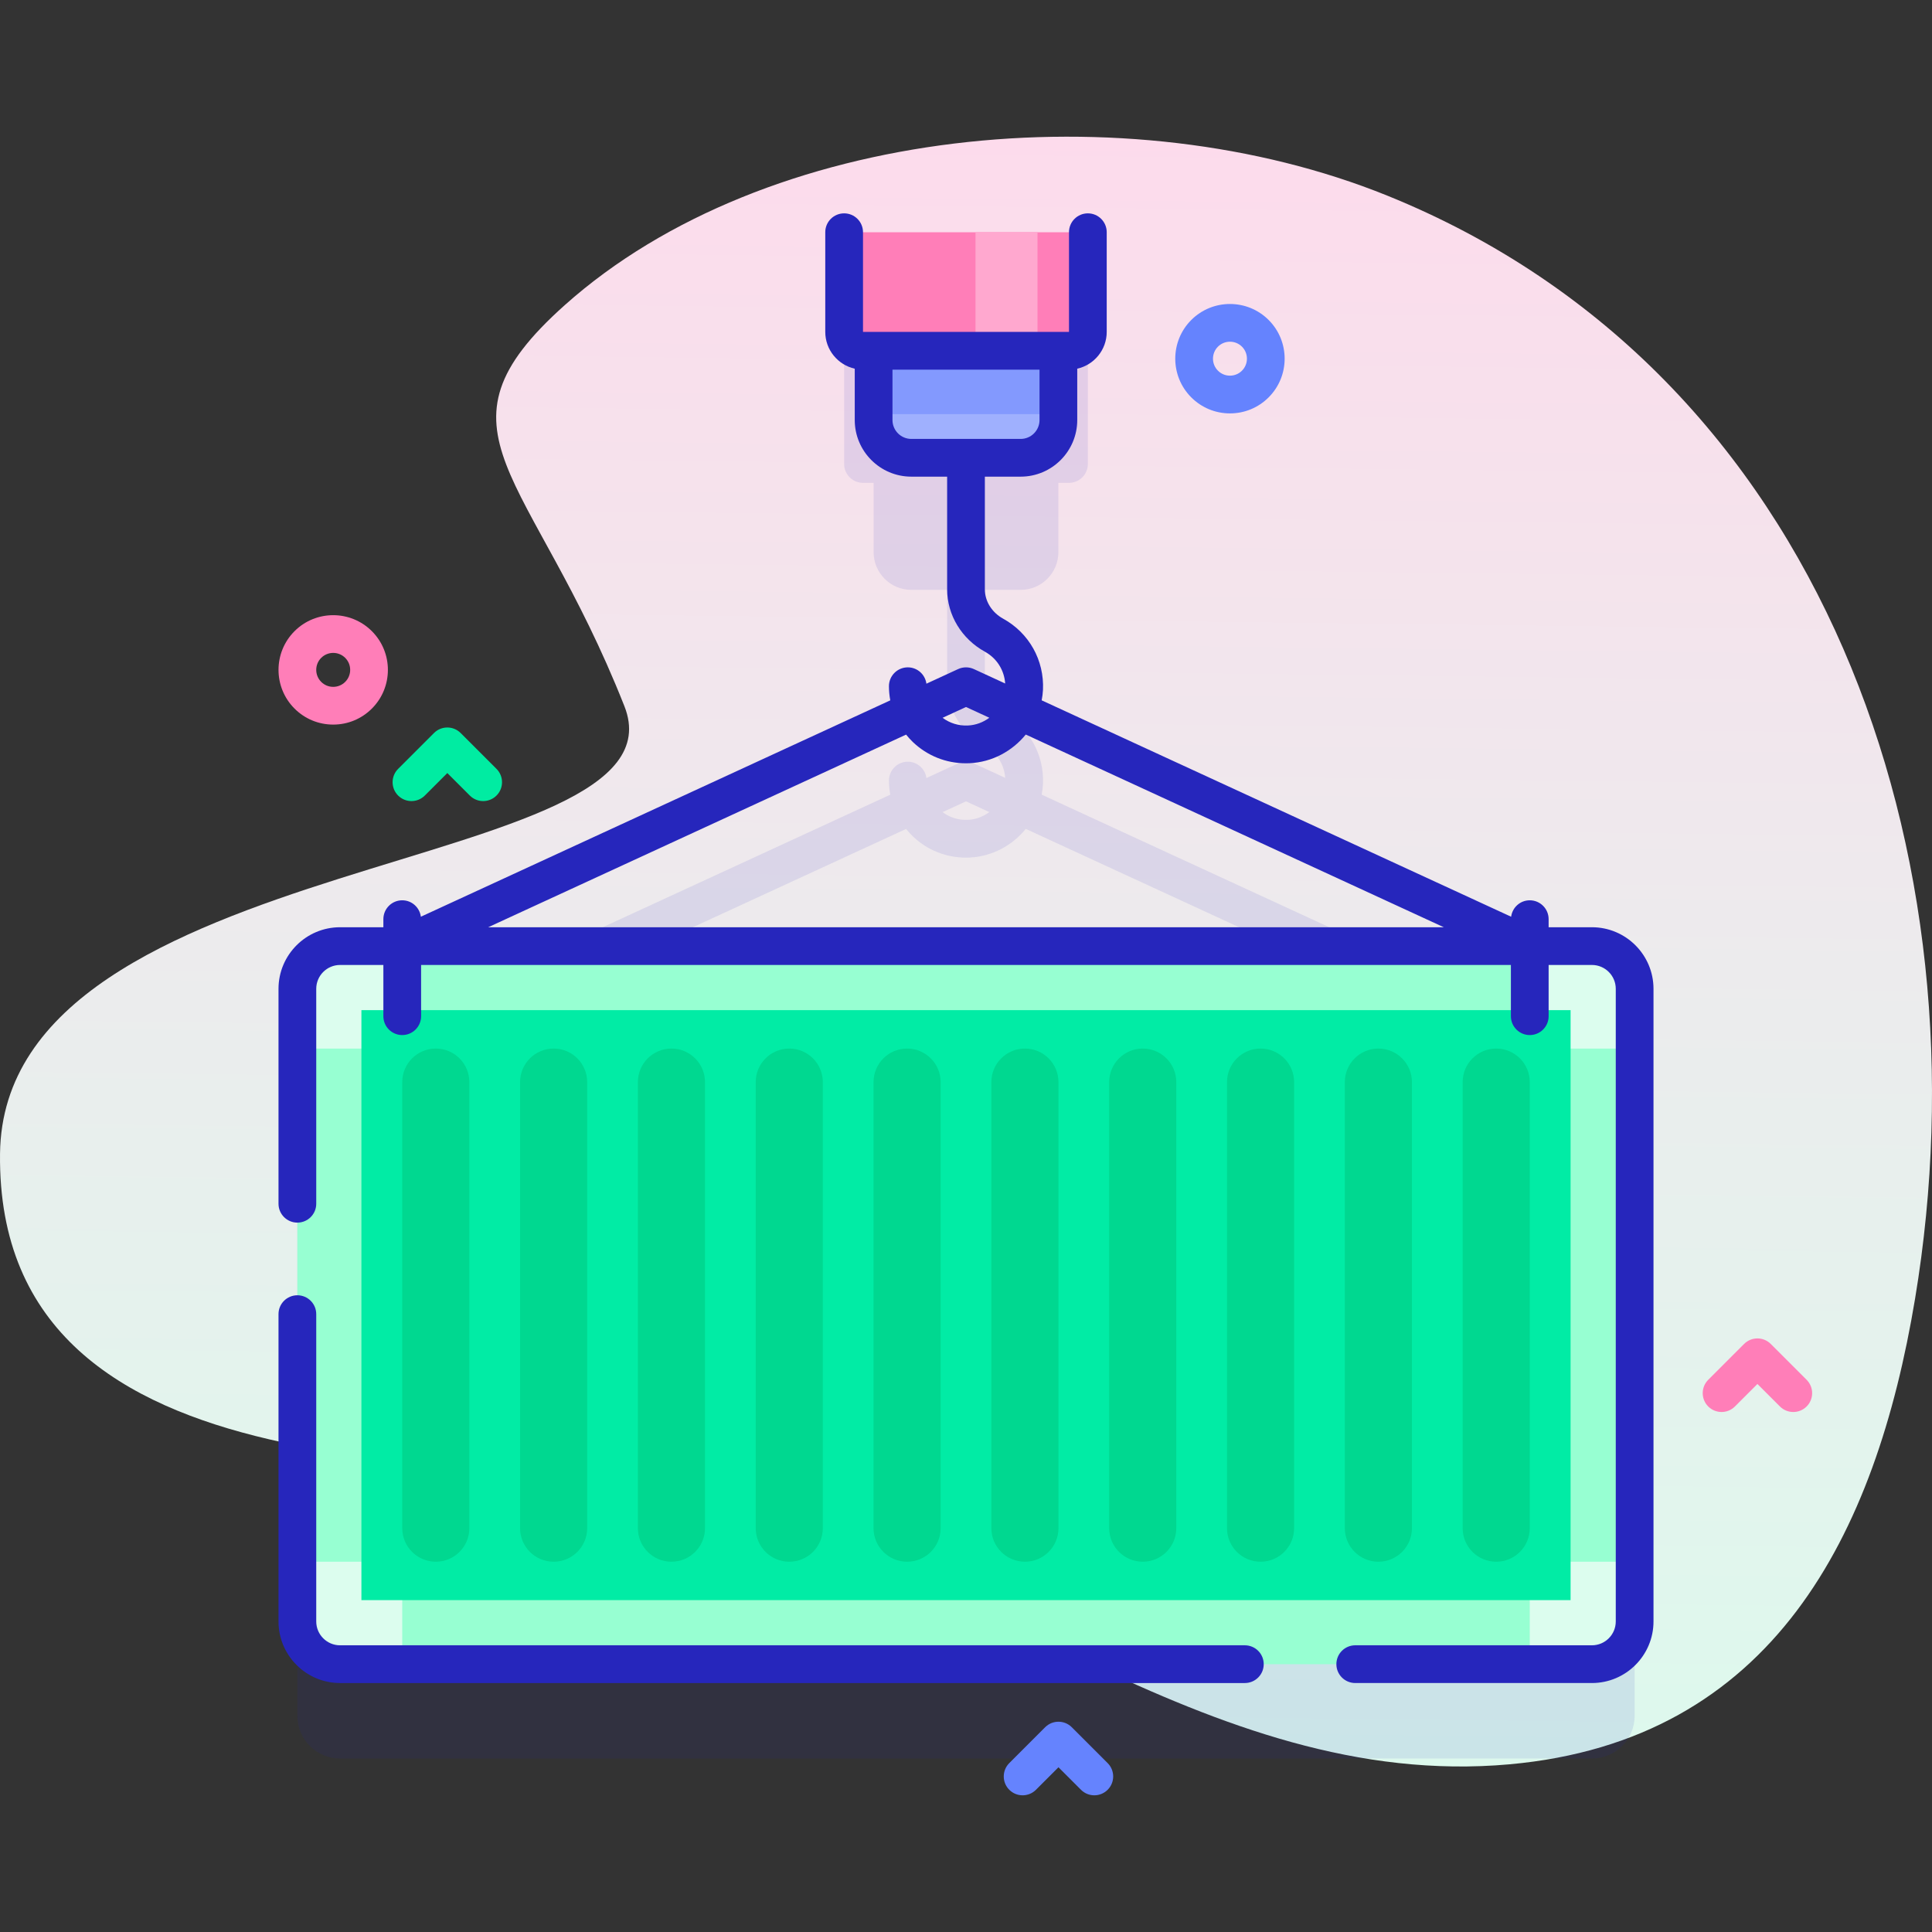 <svg id="Capa_1" enable-background="new 0 0 512 512" height="512" viewBox="0 0 512 512" width="512" xmlns="http://www.w3.org/2000/svg" xmlns:xlink="http://www.w3.org/1999/xlink"><rect x="0" y="0" width="512" height="512" fill="#333333" stroke="none"/><linearGradient id="SVGID_1_" gradientUnits="userSpaceOnUse" x1="253.454" x2="259.451" y1="514.668" y2="6.865"><stop offset=".011" stop-color="#dafced"/><stop offset=".381" stop-color="#e7f0ed"/><stop offset="1" stop-color="#ffd9ec"/></linearGradient><g><g><path d="m367.602 51.829c-68.76-27.809-164.519-18.631-217.922 29.019-37.707 33.645-8.934 43.684 15.8 106.316 17.901 45.33-164.545 37.042-165.473 118.573-1.073 94.257 131.322 77.894 180.254 89.242 74.814 17.35 139.543 79.805 219.771 72.582 69.844-6.288 97.063-60.73 107.479-123.379 19.405-116.717-23.529-245.283-139.909-292.353z" fill="url(#SVGID_1_)"/></g><g><path d="m421.88 275.723h-11.478v-7.135c0-2.761-2.238-5-5-5-2.541 0-4.615 1.902-4.935 4.355l-124.413-57.348c.172-.911.303-1.834.347-2.78.359-7.843-3.685-15.067-10.555-18.854-2.989-1.648-4.847-4.627-4.847-7.775v-24.866h9.483c5.523 0 10-4.477 10-10v-18.362h2.811c2.761 0 5-2.239 5-5v-36.416h-64.588v36.415c0 2.761 2.239 5 5 5h2.811v18.362c0 5.523 4.477 10 10 10h9.484v24.867c0 6.792 3.84 13.126 10.02 16.533 3.15 1.736 5.122 4.891 5.363 8.418l-8.29-3.821c-1.328-.612-2.857-.612-4.186 0l-8.398 3.871c-.33-2.441-2.4-4.33-4.932-4.33-2.762 0-5 2.239-5 5 0 1.273.13 2.522.355 3.745l-124.4 57.342c-.32-2.453-2.394-4.355-4.935-4.355-2.762 0-5 2.239-5 5v7.135h-11.477c-6.247 0-11.317 5.07-11.317 11.317v15.843 135.993 15.832c0 6.247 5.07 11.317 11.317 11.317h16.477 298.806 16.477c6.247 0 11.317-5.07 11.317-11.317v-15.832-135.994-15.843c0-6.248-5.07-11.317-11.317-11.317zm-165.88-63.361 6.184 2.851c-1.613 1.201-3.57 1.958-5.685 2.055-2.45.117-4.783-.611-6.705-2.045zm-14.104 9.265c3.838 3.666 8.809 5.652 14.088 5.652.323 0 .648-.007.974-.022 5.966-.274 11.307-3.197 14.881-7.594l121.618 56.06h-274.915l121.583-56.043c.55.676 1.129 1.334 1.771 1.947z" fill="#2626bc" opacity=".1"/><g><g><g><path d="m433.197 262.039v167.668c0 6.247-5.07 11.317-11.317 11.317h-331.76c-6.247 0-11.317-5.07-11.317-11.317v-167.668c0-6.247 5.07-11.317 11.317-11.317h331.76c6.247.001 11.317 5.07 11.317 11.317z" fill="#97ffd2"/><g fill="#dcfdee"><path d="m90.12 250.723h16.477v27.16h-27.794v-15.843c0-6.247 5.07-11.317 11.317-11.317z"/><path d="m78.803 413.876h27.794v27.149h-16.477c-6.247 0-11.317-5.07-11.317-11.317z"/><path d="m433.197 262.04v15.843h-27.794v-27.16h16.477c6.247 0 11.317 5.07 11.317 11.317z"/><path d="m405.403 413.876h27.794v15.832c0 6.247-5.07 11.317-11.317 11.317h-16.477z"/></g><path d="m95.778 267.698h320.444v156.351h-320.444z" fill="#01eca5"/><path d="m365.286 413.872c-4.911 0-8.893-3.981-8.893-8.893v-118.209c0-4.911 3.981-8.893 8.893-8.893 4.911 0 8.893 3.981 8.893 8.893v118.209c-.001 4.912-3.982 8.893-8.893 8.893z" fill="#00d890"/><path d="m396.51 413.872c-4.911 0-8.893-3.981-8.893-8.893v-118.209c0-4.911 3.981-8.893 8.893-8.893 4.911 0 8.893 3.981 8.893 8.893v118.209c0 4.912-3.982 8.893-8.893 8.893z" fill="#00d890"/><path d="m177.939 413.872c-4.911 0-8.893-3.981-8.893-8.893v-118.209c0-4.911 3.981-8.893 8.893-8.893 4.911 0 8.893 3.981 8.893 8.893v118.209c0 4.912-3.981 8.893-8.893 8.893z" fill="#00d890"/></g><g fill="#00d890"><path d="m115.491 413.872c-4.911 0-8.893-3.981-8.893-8.893v-118.209c0-4.911 3.981-8.893 8.893-8.893 4.911 0 8.893 3.981 8.893 8.893v118.209c-.001 4.912-3.982 8.893-8.893 8.893z"/><path d="m146.715 413.872c-4.911 0-8.893-3.981-8.893-8.893v-118.209c0-4.911 3.981-8.893 8.893-8.893 4.911 0 8.893 3.981 8.893 8.893v118.209c0 4.912-3.982 8.893-8.893 8.893z"/><path d="m209.164 413.872c-4.911 0-8.893-3.981-8.893-8.893v-118.209c0-4.911 3.981-8.893 8.893-8.893 4.911 0 8.893 3.981 8.893 8.893v118.209c-.001 4.912-3.982 8.893-8.893 8.893z"/><path d="m240.388 413.872c-4.911 0-8.893-3.981-8.893-8.893v-118.209c0-4.911 3.981-8.893 8.893-8.893 4.911 0 8.893 3.981 8.893 8.893v118.209c0 4.912-3.982 8.893-8.893 8.893z"/><path d="m271.612 413.872c-4.911 0-8.893-3.981-8.893-8.893v-118.209c0-4.911 3.981-8.893 8.893-8.893 4.911 0 8.893 3.981 8.893 8.893v118.209c0 4.912-3.981 8.893-8.893 8.893z"/><path d="m302.837 413.872c-4.911 0-8.893-3.981-8.893-8.893v-118.209c0-4.911 3.981-8.893 8.893-8.893 4.911 0 8.893 3.981 8.893 8.893v118.209c0 4.912-3.982 8.893-8.893 8.893z"/><path d="m334.061 413.872c-4.911 0-8.893-3.981-8.893-8.893v-118.209c0-4.911 3.981-8.893 8.893-8.893 4.911 0 8.893 3.981 8.893 8.893v118.209c0 4.912-3.981 8.893-8.893 8.893z"/></g></g><path d="m270.483 121.32h-28.966c-5.523 0-10-4.477-10-10v-18.363h48.966v18.362c0 5.523-4.477 10.001-10 10.001z" fill="#9fb0fe"/><path d="m231.517 92.957h48.966v16.785h-48.966z" fill="#8399fe"/><path d="m288.294 61.542v26.415c0 2.761-2.239 5-5 5h-54.588c-2.761 0-5-2.239-5-5v-26.415z" fill="#ff7eb8"/><path d="m258.519 61.542h16.43v31.415h-16.43z" fill="#ffa8cf"/><g fill="#2626bc"><path d="m421.877 245.728h-11.475v-2.14c0-2.762-2.238-5-5-5-2.541 0-4.615 1.901-4.935 4.354l-124.413-57.348c.172-.911.303-1.834.347-2.78.359-7.844-3.685-15.067-10.555-18.854-2.989-1.647-4.847-4.626-4.847-7.774v-29.867h9.483c8.271 0 15-6.729 15-15v-13.611c4.463-1.002 7.811-4.99 7.811-9.751v-26.415c0-2.762-2.238-5-5-5s-5 2.238-5 5v26.415h-54.588v-26.415c0-2.762-2.238-5-5-5s-5 2.238-5 5v26.415c0 4.761 3.348 8.749 7.811 9.751v13.611c0 8.271 6.729 15 15 15h9.484v29.867c0 6.792 3.84 13.127 10.021 16.532 3.15 1.736 5.121 4.891 5.362 8.418l-8.29-3.821c-1.328-.611-2.857-.611-4.186 0l-8.398 3.871c-.33-2.442-2.4-4.33-4.932-4.33-2.762 0-5 2.238-5 5 0 1.273.13 2.522.355 3.745l-124.4 57.341c-.32-2.453-2.394-4.354-4.935-4.354-2.762 0-5 2.238-5 5v2.14h-11.473c-8.997 0-16.317 7.32-16.317 16.317v56.963c0 2.762 2.238 5 5 5s5-2.238 5-5v-56.963c0-3.483 2.834-6.317 6.317-6.317h11.473v13.575c0 2.762 2.238 5 5 5s5-2.238 5-5v-13.575h288.806v13.575c0 2.762 2.238 5 5 5s5-2.238 5-5v-13.575h11.475c3.482 0 6.316 2.834 6.316 6.317v167.66c0 3.482-2.834 6.316-6.316 6.316h-62.725c-2.762 0-5 2.238-5 5s2.238 5 5 5h62.725c8.997 0 16.316-7.319 16.316-16.316v-167.66c-.001-8.997-7.32-16.317-16.317-16.317zm-185.36-134.409v-13.362h38.967v13.362c0 2.757-2.243 5-5 5h-28.967c-2.757 0-5-2.243-5-5zm19.483 76.043 6.184 2.85c-1.612 1.201-3.57 1.957-5.685 2.054-2.449.114-4.782-.612-6.704-2.044zm-14.104 9.264c3.838 3.666 8.809 5.653 14.089 5.653.322 0 .647-.008.973-.022 5.966-.274 11.306-3.197 14.88-7.594l110.783 51.065h-253.243l110.748-51.048c.549.676 1.129 1.333 1.77 1.946z"/><path d="m329.899 436.022h-239.775c-3.483 0-6.317-2.834-6.317-6.316v-81.446c0-2.762-2.238-5-5-5s-5 2.238-5 5v81.445c0 8.997 7.32 16.316 16.317 16.316h239.775c2.762 0 5-2.238 5-5s-2.238-4.999-5-4.999z"/></g></g><path d="m88.304 192.024c-3.874 0-7.515-1.509-10.254-4.248-5.652-5.653-5.652-14.852.001-20.505 5.652-5.655 14.853-5.653 20.505 0 5.654 5.653 5.654 14.852 0 20.505-2.739 2.739-6.379 4.248-10.252 4.248zm-.001-18.998c-1.151 0-2.304.438-3.182 1.315-1.754 1.755-1.754 4.609 0 6.364.851.851 1.98 1.318 3.183 1.318 1.201 0 2.331-.468 3.181-1.318 1.755-1.755 1.755-4.609.001-6.364-.879-.877-2.031-1.315-3.183-1.315z" fill="#ff7eb8"/><path d="m325.951 109.554c-3.873 0-7.515-1.509-10.254-4.248-5.653-5.653-5.653-14.852.001-20.505 5.652-5.654 14.854-5.654 20.506 0 5.654 5.653 5.654 14.852 0 20.505-2.738 2.739-6.38 4.248-10.253 4.248zm0-18.998c-1.152 0-2.305.438-3.183 1.315-1.754 1.755-1.754 4.609 0 6.364.851.851 1.98 1.318 3.183 1.318s2.332-.468 3.182-1.318c1.755-1.755 1.755-4.609.001-6.364-.878-.877-2.03-1.315-3.183-1.315z" fill="#6583fe"/><path d="m290.005 475.775c-1.279 0-2.56-.488-3.535-1.465l-5.965-5.964-5.965 5.964c-1.951 1.953-5.119 1.953-7.07 0-1.953-1.952-1.953-5.118 0-7.07l9.5-9.5c1.951-1.953 5.119-1.953 7.07 0l9.5 9.5c1.953 1.952 1.953 5.118 0 7.07-.976.976-2.256 1.465-3.535 1.465z" fill="#6583fe"/><path d="m475.237 374.197c-1.279 0-2.56-.488-3.535-1.465l-5.965-5.964-5.965 5.964c-1.951 1.953-5.119 1.953-7.07 0-1.953-1.952-1.953-5.118 0-7.07l9.5-9.5c1.951-1.953 5.119-1.953 7.07 0l9.5 9.5c1.953 1.952 1.953 5.118 0 7.07-.975.977-2.255 1.465-3.535 1.465z" fill="#ff7eb8"/><path d="m128.043 212.294c-1.279 0-2.56-.488-3.535-1.465l-5.965-5.964-5.965 5.964c-1.951 1.953-5.119 1.953-7.07 0-1.953-1.952-1.953-5.118 0-7.07l9.5-9.5c1.951-1.953 5.119-1.953 7.07 0l9.5 9.5c1.953 1.952 1.953 5.118 0 7.07-.975.977-2.256 1.465-3.535 1.465z" fill="#00eca2"/></g></g></svg>